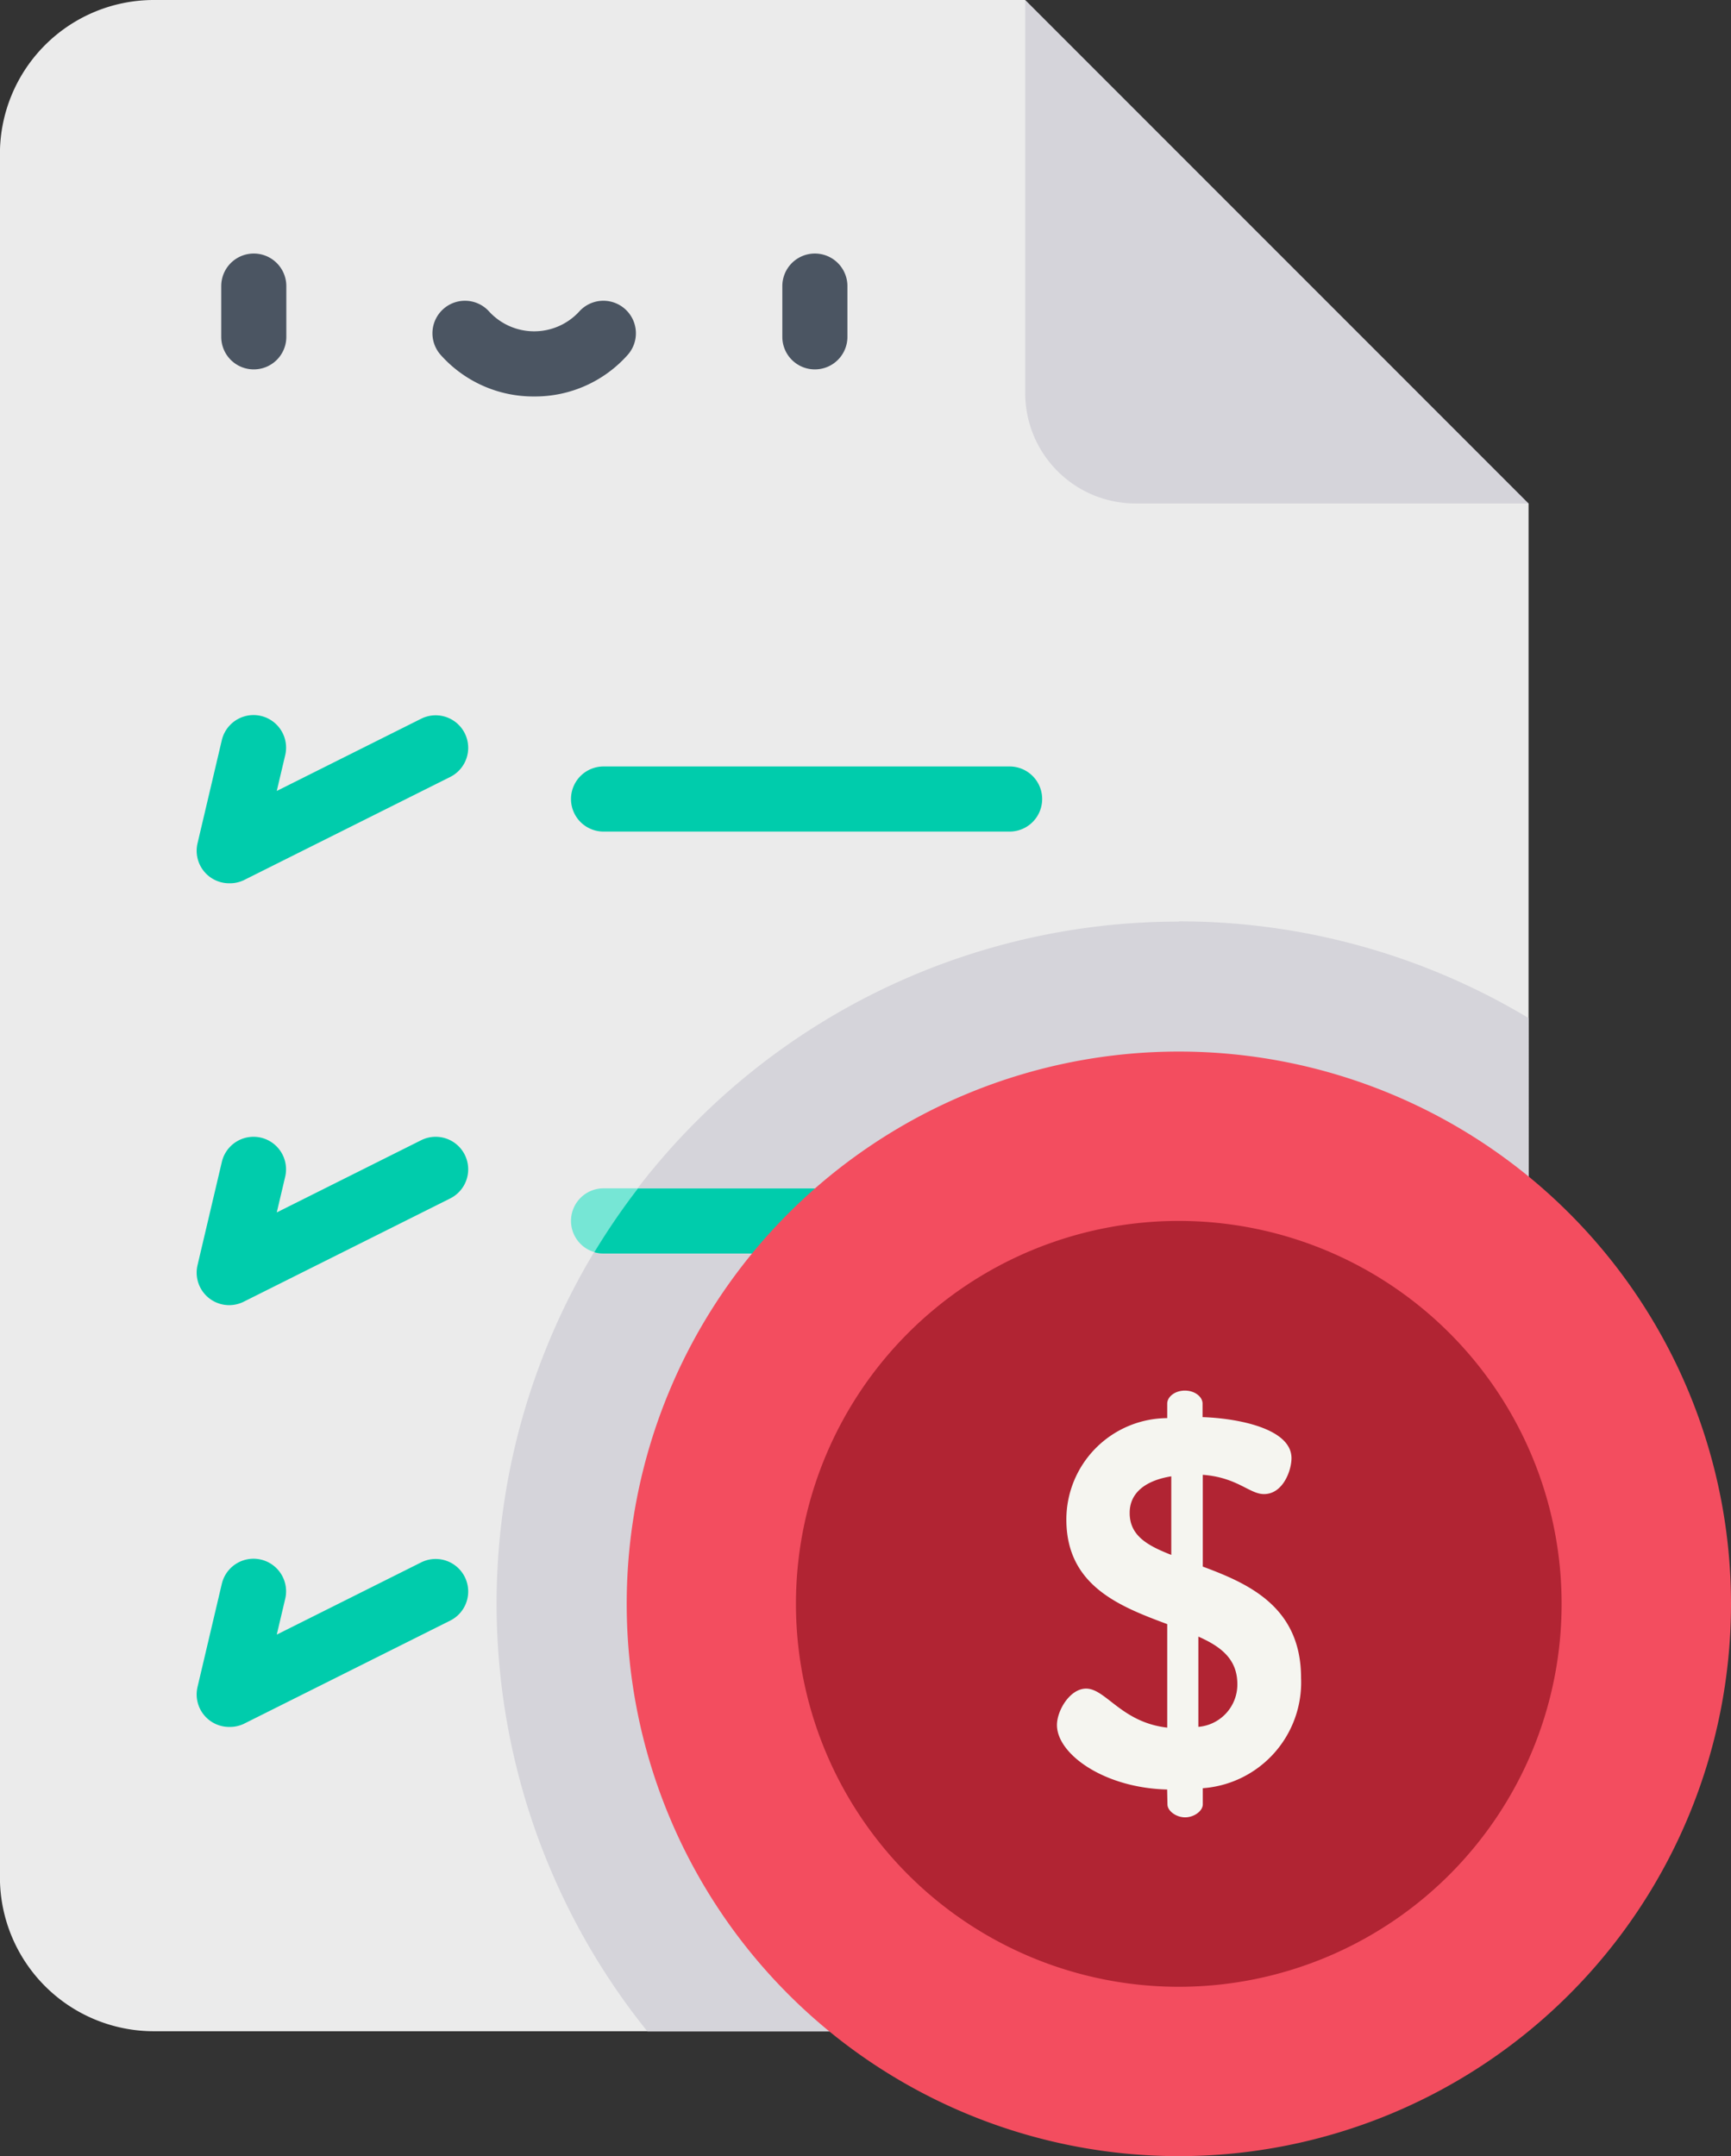 <svg xmlns="http://www.w3.org/2000/svg" width="22.635" height="28.187" viewBox="0 0 22.635 28.187">
  <rect x="0" y="0" width="22.635" height="28.187" fill="#333333" stroke="none"/>
  <g id="budget" transform="translate(0 0)">
    <path id="Caminho_1601" data-name="Caminho 1601" d="M15.916,4.332,13.906,0H2.513A2.013,2.013,0,0,0,.5,2.013V24.541a2.013,2.013,0,0,0,2.013,2.013H19.925l.564-.669V6.583Zm0,0" transform="translate(-0.501 0)" fill="#ebebeb"/>
    <g id="Agrupar_2755" data-name="Agrupar 2755" transform="translate(2.893 3.314)">
      <path id="Caminho_1602" data-name="Caminho 1602" d="M53.48,61.714a.425.425,0,0,1-.425-.425v-.664a.425.425,0,1,1,.851,0v.664A.425.425,0,0,1,53.48,61.714Zm0,0" transform="translate(-53.055 -60.199)" fill="#4b5562"/>
      <path id="Caminho_1603" data-name="Caminho 1603" d="M186.746,61.714a.425.425,0,0,1-.425-.425v-.664a.425.425,0,0,1,.851,0v.664A.425.425,0,0,1,186.746,61.714Zm0,0" transform="translate(-178.984 -60.199)" fill="#4b5562"/>
      <path id="Caminho_1604" data-name="Caminho 1604" d="M104.573,72.67a1.622,1.622,0,0,1-1.226-.546.425.425,0,1,1,.64-.56.8.8,0,0,0,1.17,0,.425.425,0,1,1,.64.56,1.622,1.622,0,0,1-1.226.546Zm0,0" transform="translate(-100.48 -70.801)" fill="#4b5562"/>
    </g>
    <path id="Caminho_1605" data-name="Caminho 1605" d="M250.594,6.582h-5.139a1.443,1.443,0,0,1-1.443-1.444V0Zm0,0" transform="translate(-230.606 0)" fill="#d5d4da"/>
    <path id="Caminho_1606" data-name="Caminho 1606" d="M47.7,171.953a.425.425,0,0,1-.414-.523l.318-1.35a.425.425,0,0,1,.828.2l-.11.466,1.888-.944a.425.425,0,0,1,.38.761l-2.7,1.35A.425.425,0,0,1,47.7,171.953Zm0,0" transform="translate(-44.703 -160.406)" fill="#00ccac"/>
    <path id="Caminho_1607" data-name="Caminho 1607" d="M141.868,182.867h-5.31a.425.425,0,1,1,0-.851h5.31a.425.425,0,0,1,0,.851Zm0,0" transform="translate(-128.666 -171.996)" fill="#00ccac"/>
    <path id="Caminho_1608" data-name="Caminho 1608" d="M127.382,218.8a8.916,8.916,0,0,0-6.949,14.509h10.958l.564-.669V220.061a8.869,8.869,0,0,0-4.573-1.264Zm0,0" transform="translate(-111.967 -206.752)" fill="#d5d4da"/>
    <path id="Caminho_1609" data-name="Caminho 1609" d="M47.7,272.133a.425.425,0,0,1-.414-.523l.318-1.35a.425.425,0,1,1,.828.195l-.11.466,1.888-.944a.425.425,0,0,1,.38.761l-2.7,1.35A.425.425,0,0,1,47.7,272.133Zm0,0" transform="translate(-44.703 -255.071)" fill="#00ccac"/>
    <path id="Caminho_1610" data-name="Caminho 1610" d="M47.7,372.313a.425.425,0,0,1-.414-.523l.318-1.35a.425.425,0,1,1,.828.2l-.11.466,1.888-.944a.425.425,0,0,1,.38.761l-2.7,1.35A.425.425,0,0,1,47.7,372.313Zm0,0" transform="translate(-44.703 -349.737)" fill="#00ccac"/>
    <path id="Caminho_1611" data-name="Caminho 1611" d="M141.868,283.049h-5.31a.425.425,0,1,1,0-.851h5.31a.425.425,0,1,1,0,.851Zm0,0" transform="translate(-128.666 -266.663)" fill="#76e6d5"/>
    <path id="Caminho_1612" data-name="Caminho 1612" d="M147.117,282.2h-4.86a8.94,8.94,0,0,0-.57.833.43.43,0,0,0,.12.017h5.31a.425.425,0,1,0,0-.851Zm0,0" transform="translate(-133.915 -266.663)" fill="#00ccac"/>
    <path id="Caminho_1613" data-name="Caminho 1613" d="M163.808,256.924a7.22,7.22,0,1,1-7.22-7.22A7.22,7.22,0,0,1,163.808,256.924Zm0,0" transform="translate(-141.173 -235.957)" fill="#f34d5f"/>
    <path id="Caminho_1614" data-name="Caminho 1614" d="M199.6,294.932a5.006,5.006,0,1,1-5.006-5.006A5.006,5.006,0,0,1,199.6,294.932Zm0,0" transform="translate(-179.18 -273.965)" fill="#b12433"/>
    <path id="Caminho_1615" data-name="Caminho 1615" d="M252.992,335.419c-.823-.02-1.441-.462-1.441-.843,0-.19.17-.476.381-.476.258,0,.463.442,1.061.51v-1.353c-.619-.231-1.319-.5-1.319-1.367a1.326,1.326,0,0,1,1.319-1.326v-.19c0-.088.1-.17.231-.17s.231.082.231.17v.177c.442.014,1.163.143,1.163.537,0,.157-.109.469-.36.469-.19,0-.347-.218-.8-.252v1.2c.605.224,1.285.53,1.285,1.455a1.387,1.387,0,0,1-1.285,1.442v.211c0,.088-.116.17-.231.17s-.231-.082-.231-.17Zm.054-3.067v-1.027c-.34.054-.544.218-.544.476C252.5,332.1,252.734,332.23,253.046,332.352Zm.354,1.068V334.6a.556.556,0,0,0,.51-.558C253.91,333.712,253.692,333.549,253.4,333.42Zm0,0" transform="translate(-237.73 -312.025)" fill="#f5f5f0"/>
  </g>
</svg>
